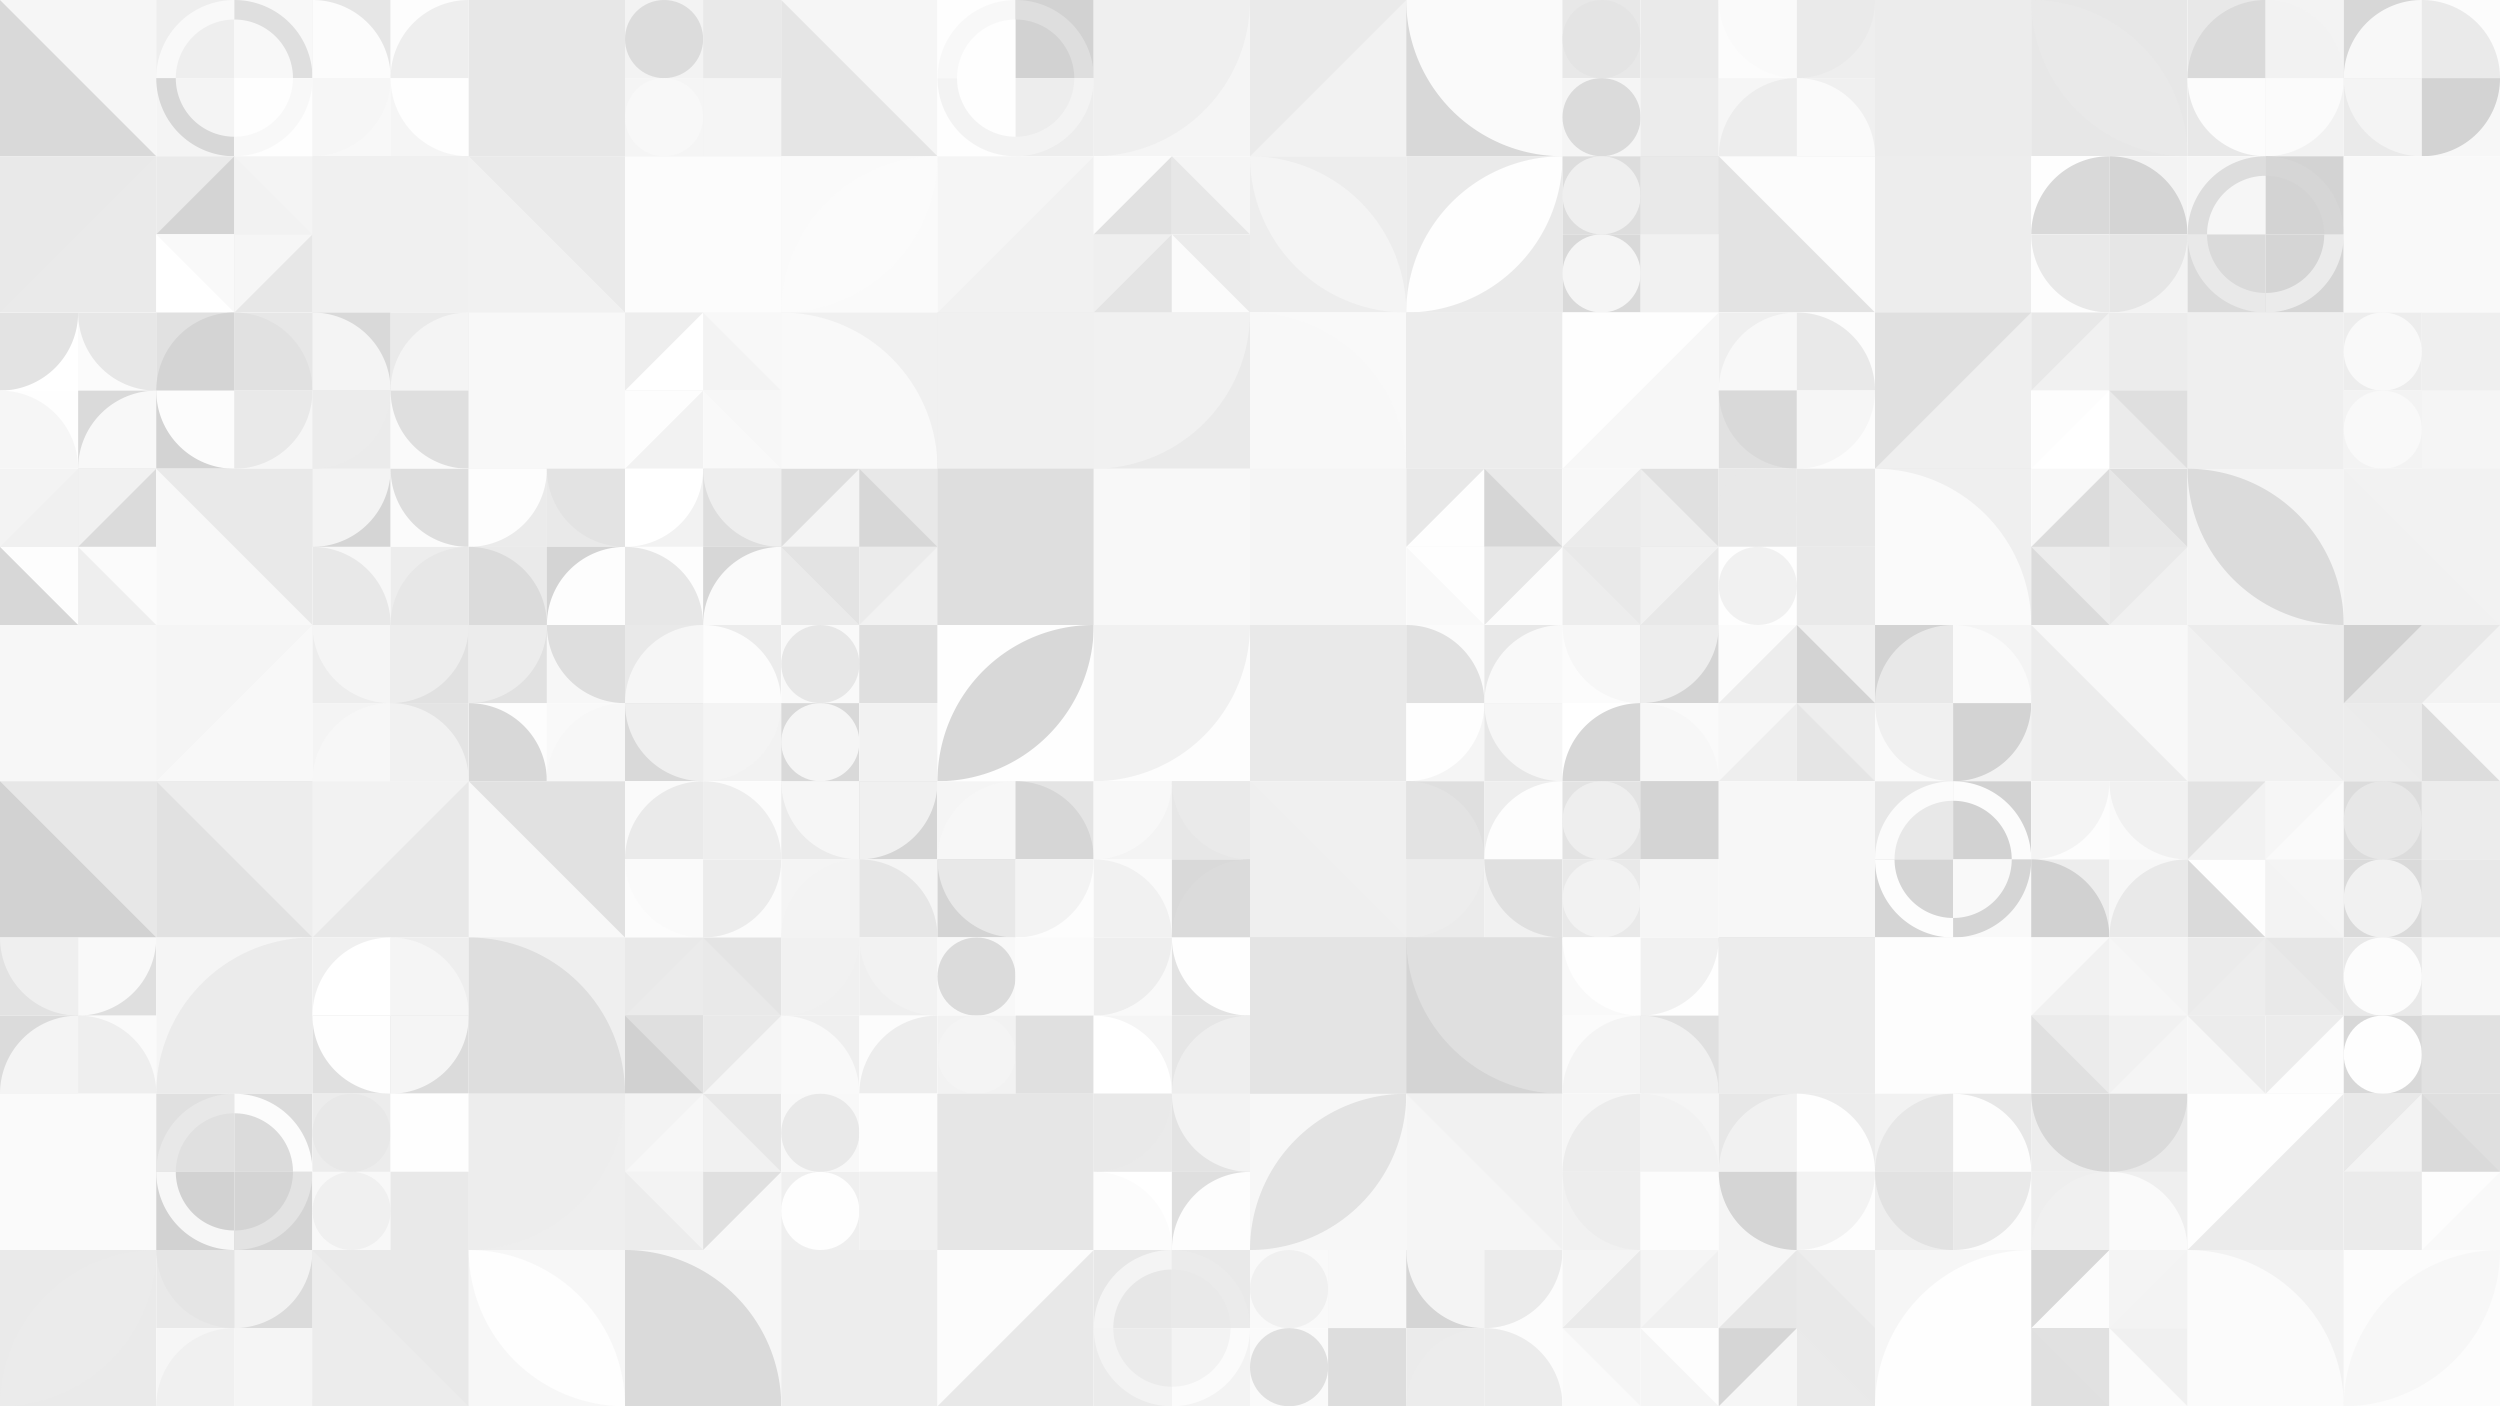 <?xml version="1.0" standalone="no"?><svg xmlns:xlink="http://www.w3.org/1999/xlink" xmlns="http://www.w3.org/2000/svg" viewBox="0 0 720 405.002" preserveAspectRatio="xMaxYMax slice"><rect x="0" y="0" width="720" height="405.002" fill="#333333" stroke="none"/><g transform="scale(0.481)"><rect x="0" y="0" width="1496.889" height="842" fill="#ffffff"/><rect x="0" y="0" width="93.56" height="93.56" fill="#f6f6f6"/><polygon points="0,0 93.56,93.56 0,93.56" fill="#d9d9d9"/><rect x="93.556" y="0" width="93.556" height="93.556" fill="#ffffff"/><rect x="93.56" y="0" width="46.78" height="46.78" fill="#eeeeee"/><path d="M 93.56 46.78 A 46.78 46.78 0 0 1 140.34 0 L 140.34 11.695 A 35.085 35.085 0 0 0 105.255 46.78" fill="#f9f9f9"/><rect x="140.33" y="0" width="46.78" height="46.78" fill="#f8f8f8"/><path d="M 140.33 0 A 46.78 46.78 0 0 1 187.11 46.78 L 175.415 46.78 A 35.085 35.085 0 0 0 140.33 11.695" fill="#dfdfdf"/><rect x="93.56" y="46.78" width="46.78" height="46.78" fill="#f4f4f4"/><path d="M 93.56 46.78 A 46.78 46.78 0 0 0 140.34 93.56 L 140.34 81.865 A 35.085 35.085 0 0 1 105.255 46.78" fill="#d7d7d7"/><rect x="140.33" y="46.78" width="46.78" height="46.78" fill="#fefefe"/><path d="M 140.33 93.56 A 46.78 46.78 0 0 0 187.11 46.78 L 175.415 46.78 A 35.085 35.085 0 0 1 140.33 81.865" fill="#f8f8f8"/><rect x="187.111" y="0" width="93.556" height="93.556" fill="#ffffff"/><rect x="187.11" y="0" width="46.78" height="46.78" fill="#e6e6e6"/><path d="M 187.11 0 A 46.78 46.78 0 0 1 233.89 46.78 L 187.11 46.78" fill="#fcfcfc"/><rect x="233.89" y="0" width="46.78" height="46.78" fill="#fdfdfd"/><path d="M 233.89 46.78 A 46.78 46.78 0 0 1  280.67 0 L 280.67 46.78" fill="#eeeeee"/><rect x="187.11" y="46.78" width="46.78" height="46.78" fill="#f8f8f8"/><path d="M 187.11 93.56 A 46.78 46.78 0 0 0 233.89 46.78 L 187.11 46.78" fill="#f6f6f6"/><rect x="233.89" y="46.78" width="46.78" height="46.78" fill="#f5f5f5"/><path d="M 233.89 46.78 A 46.78 46.78 0 0 0 280.67 93.56 L 280.67 46.78" fill="#fefefe"/><rect x="280.67" y="0" width="93.56" height="93.56" fill="#f9f9f9"/><rect x="280.67" y="0" width="93.56" height="93.56" fill="#e7e7e7"/><rect x="374.222" y="0" width="93.556" height="93.556" fill="#ffffff"/><rect x="374.22" y="0" width="46.78" height="46.78" fill="#f3f3f3"/><circle cx="397.61" cy="23.39" r="23.39" fill="#dcdcdc"/><rect x="421" y="0" width="46.78" height="46.78" fill="#f6f6f6"/><rect x="421" y="0" width="46.78" height="46.78" fill="#e9e9e9"/><rect x="374.22" y="46.78" width="46.78" height="46.78" fill="#f5f5f5"/><circle cx="397.61" cy="70.17" r="23.39" fill="#f8f8f8"/><rect x="421" y="46.78" width="46.78" height="46.78" fill="#eeeeee"/><rect x="421" y="46.78" width="46.78" height="46.78" fill="#f5f5f5"/><rect x="467.78" y="0" width="93.56" height="93.56" fill="#f6f6f6"/><polygon points="467.78,0 561.34,93.56 467.78,93.56" fill="#e5e5e5"/><rect x="561.333" y="0" width="93.556" height="93.556" fill="#ffffff"/><rect x="561.33" y="0" width="46.78" height="46.78" fill="#fefefe"/><path d="M 561.33 46.78 A 46.78 46.78 0 0 1 608.11 0 L 608.11 11.695 A 35.085 35.085 0 0 0 573.025 46.78" fill="#f8f8f8"/><rect x="608.11" y="0" width="46.78" height="46.78" fill="#d2d2d2"/><path d="M 608.11 0 A 46.78 46.78 0 0 1 654.89 46.78 L 643.195 46.78 A 35.085 35.085 0 0 0 608.11 11.695" fill="#dedede"/><rect x="561.33" y="46.78" width="46.78" height="46.78" fill="#fefefe"/><path d="M 561.33 46.78 A 46.78 46.78 0 0 0 608.11 93.56 L 608.11 81.865 A 35.085 35.085 0 0 1 573.025 46.78" fill="#f3f3f3"/><rect x="608.11" y="46.78" width="46.78" height="46.78" fill="#ededed"/><path d="M 608.11 93.56 A 46.78 46.78 0 0 0 654.89 46.78 L 643.195 46.78 A 35.085 35.085 0 0 1 608.11 81.865" fill="#f3f3f3"/><rect x="654.89" y="0" width="93.56" height="93.56" fill="#f5f5f5"/><path d="M 654.89 93.56 A 93.56 93.56 0 0 0 748.45 0 L 654.89 0" fill="#efefef"/><rect x="748.44" y="0" width="93.56" height="93.56" fill="#f2f2f2"/><polygon points="748.44,0 842,0 748.44,93.56" fill="#eaeaea"/><rect x="842" y="0" width="93.56" height="93.56" fill="#d8d8d8"/><path d="M 842 0 A 93.56 93.56 0 0 0 935.56 93.56 L 935.56 0" fill="#fafafa"/><rect x="935.556" y="0" width="93.556" height="93.556" fill="#ffffff"/><rect x="935.56" y="0" width="46.78" height="46.78" fill="#e8e8e8"/><circle cx="958.95" cy="23.39" r="23.39" fill="#e4e4e4"/><rect x="982.33" y="0" width="46.78" height="46.78" fill="#fefefe"/><rect x="982.33" y="0" width="46.78" height="46.78" fill="#eaeaea"/><rect x="935.56" y="46.78" width="46.78" height="46.78" fill="#f5f5f5"/><circle cx="958.95" cy="70.17" r="23.39" fill="#dbdbdb"/><rect x="982.33" y="46.78" width="46.78" height="46.78" fill="#efefef"/><rect x="982.33" y="46.78" width="46.78" height="46.78" fill="#ececec"/><rect x="1029.111" y="0" width="93.556" height="93.556" fill="#ffffff"/><rect x="1029.11" y="0" width="46.78" height="46.78" fill="#fcfcfc"/><path d="M 1029.11 0 A 46.78 46.78 0 0 0 1075.89 46.78 L 1075.89 0" fill="#fafafa"/><rect x="1075.89" y="0" width="46.78" height="46.78" fill="#eeeeee"/><path d="M 1075.89 46.78 A 46.78 46.78 0 0 0 1122.67 0 L 1075.89 0" fill="#eaeaea"/><rect x="1029.11" y="46.78" width="46.78" height="46.78" fill="#f6f6f6"/><path d="M 1029.11 93.56 A 46.78 46.78 0 0 1  1075.89 46.78 L 1075.89 93.56" fill="#ededed"/><rect x="1075.89" y="46.78" width="46.78" height="46.78" fill="#f0f0f0"/><path d="M 1075.89 46.78 A 46.78 46.78 0 0 1 1122.67 93.56 L 1075.89 93.56" fill="#fafafa"/><rect x="1122.67" y="0" width="93.56" height="93.56" fill="#f9f9f9"/><rect x="1122.67" y="0" width="93.56" height="93.56" fill="#ececec"/><rect x="1216.22" y="0" width="93.56" height="93.56" fill="#e7e7e7"/><path d="M 1216.22 0 A 93.56 93.56 0 0 1  1309.78 93.56 L 1216.22 0 A 93.56 93.56 0 0 0 1309.78 93.56" fill="#e9e9e9"/><rect x="1309.778" y="0" width="93.556" height="93.556" fill="#ffffff"/><rect x="1309.78" y="0" width="46.78" height="46.78" fill="#e8e8e8"/><path d="M 1309.78 46.78 A 46.78 46.78 0 0 1  1356.56 0 L 1356.56 46.78" fill="#dadada"/><rect x="1356.56" y="0" width="46.78" height="46.78" fill="#f3f3f3"/><path d="M 1356.56 0 A 46.78 46.78 0 0 1 1403.34 46.78 L 1356.56 46.78" fill="#f2f2f2"/><rect x="1309.78" y="46.78" width="46.78" height="46.78" fill="#e8e8e8"/><path d="M 1309.78 46.78 A 46.78 46.78 0 0 0 1356.56 93.56 L 1356.56 46.78" fill="#fcfcfc"/><rect x="1356.56" y="46.78" width="46.78" height="46.78" fill="#f2f2f2"/><path d="M 1356.56 93.56 A 46.78 46.78 0 0 0 1403.34 46.78 L 1356.56 46.78" fill="#fbfbfb"/><rect x="1403.333" y="0" width="93.556" height="93.556" fill="#ffffff"/><rect x="1403.33" y="0" width="46.78" height="46.78" fill="#d7d7d7"/><path d="M 1403.33 46.78 A 46.78 46.78 0 0 1  1450.11 0 L 1450.11 46.78" fill="#f8f8f8"/><rect x="1450.11" y="0" width="46.78" height="46.78" fill="#fcfcfc"/><path d="M 1450.11 0 A 46.78 46.78 0 0 1 1496.89 46.78 L 1450.11 46.78" fill="#eaeaea"/><rect x="1403.33" y="46.78" width="46.78" height="46.78" fill="#eaeaea"/><path d="M 1403.33 46.78 A 46.78 46.78 0 0 0 1450.11 93.56 L 1450.11 46.78" fill="#f4f4f4"/><rect x="1450.11" y="46.78" width="46.78" height="46.78" fill="#f7f7f7"/><path d="M 1450.11 93.56 A 46.78 46.78 0 0 0 1496.89 46.78 L 1450.11 46.78" fill="#d3d3d3"/><rect x="0" y="93.56" width="93.56" height="93.56" fill="#e9e9e9"/><polygon points="93.56,93.56 93.56,187.12 0,187.12" fill="#eaeaea"/><rect x="93.556" y="93.556" width="93.556" height="93.556" fill="#ffffff"/><rect x="93.56" y="93.56" width="46.78" height="46.78" fill="#eaeaea"/><polygon points="140.34,93.56 140.34,140.34 93.56,140.34" fill="#d4d4d4"/><rect x="140.33" y="93.56" width="46.78" height="46.78" fill="#f4f4f4"/><polygon points="140.33,93.56 187.11,140.34 140.33,140.34" fill="#f2f2f2"/><rect x="93.56" y="140.33" width="46.78" height="46.78" fill="#ffffff"/><polygon points="93.56,140.33 140.34,140.33 140.34,187.11" fill="#f9f9f9"/><rect x="140.33" y="140.33" width="46.78" height="46.78" fill="#e7e7e7"/><polygon points="140.33,140.33 187.11,140.33 140.33,187.11" fill="#f6f6f6"/><rect x="187.11" y="93.56" width="93.56" height="93.56" fill="#ebebeb"/><rect x="187.11" y="93.56" width="93.56" height="93.56" fill="#f0f0f0"/><rect x="280.67" y="93.56" width="93.56" height="93.56" fill="#f1f1f1"/><polygon points="280.67,93.56 374.23,93.56 374.23,187.12" fill="#eaeaea"/><rect x="374.22" y="93.56" width="93.56" height="93.56" fill="#e5e5e5"/><rect x="374.22" y="93.56" width="93.56" height="93.56" fill="#fcfcfc"/><rect x="467.78" y="93.56" width="93.56" height="93.56" fill="#fafafa"/><path d="M 467.78 187.12 A 93.56 93.56 0 0 1  561.34 93.56 L 467.78 187.12 A 93.56 93.56 0 0 0 561.34 93.56" fill="#fbfbfb"/><rect x="561.33" y="93.56" width="93.56" height="93.56" fill="#f5f5f5"/><polygon points="654.89,93.56 654.89,187.12 561.33,187.12" fill="#f1f1f1"/><rect x="654.889" y="93.556" width="93.556" height="93.556" fill="#ffffff"/><rect x="654.89" y="93.56" width="46.78" height="46.78" fill="#fbfbfb"/><polygon points="701.67,93.56 701.67,140.34 654.89,140.34" fill="#e1e1e1"/><rect x="701.67" y="93.56" width="46.78" height="46.78" fill="#f5f5f5"/><polygon points="701.67,93.56 748.45,140.34 701.67,140.34" fill="#e7e7e7"/><rect x="654.89" y="140.33" width="46.78" height="46.78" fill="#e4e4e4"/><polygon points="654.89,140.33 701.67,140.33 654.89,187.11" fill="#efefef"/><rect x="701.67" y="140.33" width="46.78" height="46.78" fill="#fbfbfb"/><polygon points="701.67,140.33 748.45,140.33 748.45,187.11" fill="#ebebeb"/><rect x="748.44" y="93.56" width="93.56" height="93.56" fill="#ededed"/><path d="M 748.44 93.56 A 93.56 93.56 0 0 1  842 187.12 L 748.44 93.56 A 93.56 93.56 0 0 0 842 187.12" fill="#f4f4f4"/><rect x="842" y="93.56" width="93.56" height="93.56" fill="#eaeaea"/><path d="M 842 187.12 A 93.56 93.56 0 0 1  935.56 93.56 L 842 187.12 A 93.56 93.56 0 0 0 935.56 93.56" fill="#fefefe"/><rect x="935.556" y="93.556" width="93.556" height="93.556" fill="#ffffff"/><rect x="935.56" y="93.56" width="46.78" height="46.78" fill="#dddddd"/><circle cx="958.95" cy="116.95" r="23.39" fill="#efefef"/><rect x="982.33" y="93.56" width="46.78" height="46.78" fill="#d6d6d6"/><rect x="982.33" y="93.56" width="46.78" height="46.78" fill="#e9e9e9"/><rect x="935.56" y="140.33" width="46.78" height="46.78" fill="#d9d9d9"/><circle cx="958.95" cy="163.72" r="23.39" fill="#f5f5f5"/><rect x="982.33" y="140.33" width="46.78" height="46.78" fill="#eaeaea"/><rect x="982.33" y="140.33" width="46.78" height="46.78" fill="#f1f1f1"/><rect x="1029.11" y="93.56" width="93.56" height="93.56" fill="#e3e3e3"/><polygon points="1029.11,93.56 1122.67,93.56 1122.67,187.12" fill="#fcfcfc"/><rect x="1122.67" y="93.56" width="93.56" height="93.56" fill="#e9e9e9"/><rect x="1122.67" y="93.56" width="93.56" height="93.56" fill="#ededed"/><rect x="1216.222" y="93.556" width="93.556" height="93.556" fill="#ffffff"/><rect x="1216.22" y="93.56" width="46.78" height="46.78" fill="#fefefe"/><path d="M 1216.22 140.34 A 46.78 46.78 0 0 1  1263 93.56 L 1263 140.34" fill="#d9d9d9"/><rect x="1263" y="93.56" width="46.78" height="46.78" fill="#f3f3f3"/><path d="M 1263 93.56 A 46.78 46.78 0 0 1 1309.78 140.34 L 1263 140.34" fill="#d4d4d4"/><rect x="1216.22" y="140.33" width="46.78" height="46.78" fill="#fdfdfd"/><path d="M 1216.22 140.33 A 46.78 46.78 0 0 0 1263 187.11 L 1263 140.33" fill="#e9e9e9"/><rect x="1263" y="140.33" width="46.78" height="46.78" fill="#f3f3f3"/><path d="M 1263 187.11 A 46.78 46.78 0 0 0 1309.78 140.33 L 1263 140.33" fill="#e6e6e6"/><rect x="1309.778" y="93.556" width="93.556" height="93.556" fill="#ffffff"/><rect x="1309.78" y="93.56" width="46.78" height="46.78" fill="#f6f6f6"/><path d="M 1309.78 140.34 A 46.78 46.78 0 0 1 1356.56 93.56 L 1356.56 105.255 A 35.085 35.085 0 0 0 1321.475 140.34" fill="#dddddd"/><rect x="1356.56" y="93.56" width="46.78" height="46.78" fill="#d3d3d3"/><path d="M 1356.56 93.56 A 46.78 46.78 0 0 1 1403.34 140.34 L 1391.645 140.34 A 35.085 35.085 0 0 0 1356.56 105.255" fill="#d6d6d6"/><rect x="1309.78" y="140.33" width="46.78" height="46.78" fill="#dadada"/><path d="M 1309.78 140.33 A 46.78 46.78 0 0 0 1356.56 187.11 L 1356.56 175.415 A 35.085 35.085 0 0 1 1321.475 140.33" fill="#e9e9e9"/><rect x="1356.56" y="140.33" width="46.78" height="46.78" fill="#d5d5d5"/><path d="M 1356.56 187.11 A 46.78 46.78 0 0 0 1403.34 140.33 L 1391.645 140.33 A 35.085 35.085 0 0 1 1356.56 175.415" fill="#ebebeb"/><rect x="1403.33" y="93.56" width="93.56" height="93.56" fill="#fbfbfb"/><rect x="1403.33" y="93.56" width="93.56" height="93.56" fill="#f9f9f9"/><rect x="0" y="187.111" width="93.556" height="93.556" fill="#ffffff"/><rect x="0" y="187.11" width="46.78" height="46.78" fill="#ffffff"/><path d="M 0 233.89 A 46.78 46.78 0 0 0 46.78 187.11 L 0 187.11" fill="#e3e3e3"/><rect x="46.78" y="187.11" width="46.78" height="46.78" fill="#fbfbfb"/><path d="M 46.78 187.11 A 46.78 46.78 0 0 0 93.56 233.89 L 93.56 187.11" fill="#e7e7e7"/><rect x="0" y="233.89" width="46.78" height="46.78" fill="#fefefe"/><path d="M 0 233.89 A 46.78 46.78 0 0 1 46.78 280.67 L 0 280.67" fill="#f6f6f6"/><rect x="46.78" y="233.89" width="46.78" height="46.78" fill="#dadada"/><path d="M 46.78 280.67 A 46.78 46.78 0 0 1  93.56 233.89 L 93.56 280.67" fill="#f8f8f8"/><rect x="93.556" y="187.111" width="93.556" height="93.556" fill="#ffffff"/><rect x="93.56" y="187.11" width="46.78" height="46.78" fill="#e1e1e1"/><path d="M 93.56 233.89 A 46.78 46.78 0 0 1  140.34 187.11 L 140.34 233.89" fill="#d4d4d4"/><rect x="140.33" y="187.11" width="46.78" height="46.78" fill="#e7e7e7"/><path d="M 140.33 187.11 A 46.78 46.78 0 0 1 187.11 233.89 L 140.33 233.89" fill="#e1e1e1"/><rect x="93.56" y="233.89" width="46.78" height="46.78" fill="#d3d3d3"/><path d="M 93.56 233.89 A 46.78 46.78 0 0 0 140.34 280.67 L 140.34 233.89" fill="#fcfcfc"/><rect x="140.33" y="233.89" width="46.78" height="46.78" fill="#f6f6f6"/><path d="M 140.33 280.67 A 46.78 46.78 0 0 0 187.11 233.89 L 140.33 233.89" fill="#e9e9e9"/><rect x="187.111" y="187.111" width="93.556" height="93.556" fill="#ffffff"/><rect x="187.11" y="187.11" width="46.78" height="46.78" fill="#d9d9d9"/><path d="M 187.11 187.11 A 46.78 46.78 0 0 1 233.89 233.89 L 187.11 233.89" fill="#f4f4f4"/><rect x="233.89" y="187.11" width="46.78" height="46.78" fill="#eaeaea"/><path d="M 233.89 233.89 A 46.78 46.78 0 0 1  280.67 187.11 L 280.67 233.89" fill="#f4f4f4"/><rect x="187.11" y="233.89" width="46.78" height="46.78" fill="#ebebeb"/><path d="M 187.11 280.67 A 46.78 46.78 0 0 0 233.89 233.89 L 187.11 233.89" fill="#ececec"/><rect x="233.89" y="233.89" width="46.78" height="46.78" fill="#fafafa"/><path d="M 233.89 233.89 A 46.78 46.78 0 0 0 280.67 280.67 L 280.67 233.89" fill="#dfdfdf"/><rect x="280.67" y="187.11" width="93.56" height="93.56" fill="#eaeaea"/><rect x="280.67" y="187.11" width="93.56" height="93.56" fill="#f8f8f8"/><rect x="374.222" y="187.111" width="93.556" height="93.556" fill="#ffffff"/><rect x="374.22" y="187.11" width="46.78" height="46.78" fill="#eeeeee"/><polygon points="421,187.11 421,233.89 374.22,233.89" fill="#ffffff"/><rect x="421" y="187.11" width="46.78" height="46.78" fill="#f8f8f8"/><polygon points="421,187.11 467.78,233.89 421,233.89" fill="#f3f3f3"/><rect x="374.22" y="233.89" width="46.78" height="46.78" fill="#f2f2f2"/><polygon points="374.22,233.89 421,233.89 374.22,280.67" fill="#fdfdfd"/><rect x="421" y="233.89" width="46.78" height="46.78" fill="#f9f9f9"/><polygon points="421,233.89 467.78,233.89 467.78,280.67" fill="#f7f7f7"/><rect x="467.78" y="187.11" width="93.56" height="93.56" fill="#f0f0f0"/><path d="M 467.78 187.11 A 93.56 93.56 0 0 1 561.34 280.67 L 467.78 280.67" fill="#f9f9f9"/><rect x="561.33" y="187.11" width="93.56" height="93.56" fill="#e8e8e8"/><rect x="561.33" y="187.11" width="93.56" height="93.56" fill="#f0f0f0"/><rect x="654.89" y="187.11" width="93.56" height="93.56" fill="#eaeaea"/><path d="M 654.89 280.67 A 93.56 93.56 0 0 0 748.45 187.11 L 654.89 187.11" fill="#f1f1f1"/><rect x="748.44" y="187.11" width="93.56" height="93.56" fill="#f9f9f9"/><path d="M 748.44 187.11 A 93.56 93.56 0 0 1 842 280.67 L 748.44 280.67" fill="#f8f8f8"/><rect x="842" y="187.11" width="93.56" height="93.56" fill="#e7e7e7"/><rect x="842" y="187.11" width="93.56" height="93.56" fill="#ececec"/><rect x="935.56" y="187.11" width="93.56" height="93.56" fill="#f7f7f7"/><polygon points="935.56,187.11 1029.12,187.11 935.56,280.67" fill="#fefefe"/><rect x="1029.111" y="187.111" width="93.556" height="93.556" fill="#ffffff"/><rect x="1029.11" y="187.11" width="46.78" height="46.78" fill="#efefef"/><path d="M 1029.11 233.89 A 46.78 46.78 0 0 1  1075.89 187.11 L 1075.89 233.89" fill="#f8f8f8"/><rect x="1075.89" y="187.11" width="46.78" height="46.78" fill="#fcfcfc"/><path d="M 1075.89 187.11 A 46.78 46.78 0 0 1 1122.67 233.89 L 1075.89 233.89" fill="#e9e9e9"/><rect x="1029.11" y="233.89" width="46.78" height="46.78" fill="#e1e1e1"/><path d="M 1029.11 233.89 A 46.78 46.78 0 0 0 1075.89 280.67 L 1075.89 233.89" fill="#d9d9d9"/><rect x="1075.89" y="233.89" width="46.78" height="46.78" fill="#fcfcfc"/><path d="M 1075.89 280.67 A 46.78 46.78 0 0 0 1122.67 233.89 L 1075.89 233.89" fill="#f6f6f6"/><rect x="1122.67" y="187.11" width="93.56" height="93.56" fill="#e0e0e0"/><polygon points="1216.23,187.11 1216.23,280.67 1122.67,280.67" fill="#efefef"/><rect x="1216.222" y="187.111" width="93.556" height="93.556" fill="#ffffff"/><rect x="1216.22" y="187.11" width="46.78" height="46.78" fill="#e8e8e8"/><polygon points="1263,187.11 1263,233.89 1216.22,233.89" fill="#f1f1f1"/><rect x="1263" y="187.11" width="46.78" height="46.78" fill="#ececec"/><polygon points="1263,187.11 1309.78,233.89 1263,233.89" fill="#ececec"/><rect x="1216.22" y="233.89" width="46.78" height="46.78" fill="#ffffff"/><polygon points="1216.22,233.89 1263,233.89 1216.22,280.67" fill="#fdfdfd"/><rect x="1263" y="233.89" width="46.78" height="46.78" fill="#ebebeb"/><polygon points="1263,233.89 1309.78,233.89 1309.78,280.67" fill="#dfdfdf"/><rect x="1309.78" y="187.11" width="93.56" height="93.56" fill="#e6e6e6"/><rect x="1309.78" y="187.11" width="93.56" height="93.56" fill="#efefef"/><rect x="1403.333" y="187.111" width="93.556" height="93.556" fill="#ffffff"/><rect x="1403.33" y="187.11" width="46.78" height="46.78" fill="#ededed"/><circle cx="1426.72" cy="210.5" r="23.39" fill="#f9f9f9"/><rect x="1450.11" y="187.11" width="46.78" height="46.78" fill="#fdfdfd"/><rect x="1450.11" y="187.11" width="46.78" height="46.78" fill="#efefef"/><rect x="1403.33" y="233.89" width="46.78" height="46.78" fill="#f3f3f3"/><circle cx="1426.72" cy="257.28" r="23.39" fill="#f9f9f9"/><rect x="1450.11" y="233.89" width="46.78" height="46.78" fill="#ededed"/><rect x="1450.11" y="233.89" width="46.78" height="46.78" fill="#f5f5f5"/><rect x="0" y="280.667" width="93.556" height="93.556" fill="#ffffff"/><rect x="0" y="280.67" width="46.78" height="46.78" fill="#f3f3f3"/><polygon points="46.78,280.67 46.78,327.45 0,327.45" fill="#f0f0f0"/><rect x="46.78" y="280.67" width="46.78" height="46.78" fill="#dbdbdb"/><polygon points="46.78,280.67 93.56,280.67 46.78,327.45" fill="#f1f1f1"/><rect x="0" y="327.44" width="46.78" height="46.78" fill="#d7d7d7"/><polygon points="0,327.44 46.78,327.44 46.78,374.22" fill="#fdfdfd"/><rect x="46.78" y="327.44" width="46.78" height="46.78" fill="#fbfbfb"/><polygon points="46.78,327.44 93.56,374.22 46.78,374.22" fill="#eeeeee"/><rect x="93.56" y="280.67" width="93.56" height="93.56" fill="#f8f8f8"/><polygon points="93.56,280.67 187.12,280.67 187.12,374.23" fill="#e9e9e9"/><rect x="187.111" y="280.667" width="93.556" height="93.556" fill="#ffffff"/><rect x="187.11" y="280.67" width="46.78" height="46.78" fill="#d5d5d5"/><path d="M 187.11 327.45 A 46.78 46.78 0 0 0 233.89 280.67 L 187.11 280.67" fill="#f3f3f3"/><rect x="233.89" y="280.67" width="46.78" height="46.78" fill="#fbfbfb"/><path d="M 233.89 280.67 A 46.78 46.78 0 0 0 280.67 327.45 L 280.67 280.67" fill="#dedede"/><rect x="187.11" y="327.44" width="46.78" height="46.78" fill="#f7f7f7"/><path d="M 187.11 327.44 A 46.78 46.78 0 0 1 233.89 374.22 L 187.11 374.22" fill="#e8e8e8"/><rect x="233.89" y="327.44" width="46.78" height="46.78" fill="#ededed"/><path d="M 233.89 374.22 A 46.78 46.78 0 0 1  280.67 327.44 L 280.67 374.22" fill="#e7e7e7"/><rect x="280.667" y="280.667" width="93.556" height="93.556" fill="#ffffff"/><rect x="280.67" y="280.67" width="46.78" height="46.78" fill="#ebebeb"/><path d="M 280.67 327.45 A 46.78 46.78 0 0 0 327.45 280.67 L 280.67 280.67" fill="#fdfdfd"/><rect x="327.44" y="280.67" width="46.78" height="46.78" fill="#e9e9e9"/><path d="M 327.44 280.67 A 46.78 46.78 0 0 0 374.22 327.45 L 374.22 280.67" fill="#e3e3e3"/><rect x="280.67" y="327.44" width="46.78" height="46.78" fill="#eaeaea"/><path d="M 280.67 327.44 A 46.78 46.78 0 0 1 327.45 374.22 L 280.67 374.22" fill="#dbdbdb"/><rect x="327.44" y="327.44" width="46.78" height="46.78" fill="#d4d4d4"/><path d="M 327.44 374.22 A 46.78 46.78 0 0 1  374.22 327.44 L 374.22 374.22" fill="#fdfdfd"/><rect x="374.222" y="280.667" width="93.556" height="93.556" fill="#ffffff"/><rect x="374.22" y="280.67" width="46.78" height="46.78" fill="#f2f2f2"/><path d="M 374.22 327.45 A 46.78 46.78 0 0 0 421 280.67 L 374.22 280.67" fill="#ffffff"/><rect x="421" y="280.67" width="46.78" height="46.78" fill="#dedede"/><path d="M 421 280.67 A 46.78 46.78 0 0 0 467.78 327.45 L 467.78 280.67" fill="#eeeeee"/><rect x="374.22" y="327.44" width="46.78" height="46.78" fill="#fdfdfd"/><path d="M 374.22 327.44 A 46.78 46.78 0 0 1 421 374.22 L 374.22 374.22" fill="#e7e7e7"/><rect x="421" y="327.44" width="46.78" height="46.78" fill="#d7d7d7"/><path d="M 421 374.22 A 46.78 46.78 0 0 1  467.78 327.44 L 467.78 374.22" fill="#fafafa"/><rect x="467.778" y="280.667" width="93.556" height="93.556" fill="#ffffff"/><rect x="467.78" y="280.67" width="46.78" height="46.78" fill="#dedede"/><polygon points="514.56,280.67 514.56,327.45 467.78,327.45" fill="#f4f4f4"/><rect x="514.56" y="280.67" width="46.78" height="46.78" fill="#e8e8e8"/><polygon points="514.56,280.67 561.34,327.45 514.56,327.45" fill="#d7d7d7"/><rect x="467.78" y="327.44" width="46.78" height="46.78" fill="#eaeaea"/><polygon points="467.78,327.44 514.56,327.44 514.56,374.22" fill="#e3e3e3"/><rect x="514.56" y="327.44" width="46.78" height="46.78" fill="#f2f2f2"/><polygon points="514.56,327.44 561.34,327.44 514.56,374.22" fill="#ebebeb"/><rect x="561.33" y="280.67" width="93.56" height="93.56" fill="#e7e7e7"/><rect x="561.33" y="280.67" width="93.56" height="93.56" fill="#dedede"/><rect x="654.89" y="280.67" width="93.56" height="93.56" fill="#efefef"/><rect x="654.89" y="280.67" width="93.56" height="93.56" fill="#f8f8f8"/><rect x="748.44" y="280.67" width="93.56" height="93.56" fill="#f2f2f2"/><rect x="748.44" y="280.67" width="93.56" height="93.56" fill="#f5f5f5"/><rect x="842" y="280.667" width="93.556" height="93.556" fill="#ffffff"/><rect x="842" y="280.67" width="46.78" height="46.78" fill="#e8e8e8"/><polygon points="888.78,280.67 888.78,327.45 842,327.45" fill="#fefefe"/><rect x="888.78" y="280.67" width="46.78" height="46.78" fill="#e9e9e9"/><polygon points="888.78,280.67 935.56,327.45 888.78,327.45" fill="#d6d6d6"/><rect x="842" y="327.44" width="46.78" height="46.78" fill="#f9f9f9"/><polygon points="842,327.44 888.78,327.44 888.78,374.22" fill="#fefefe"/><rect x="888.78" y="327.44" width="46.78" height="46.78" fill="#fcfcfc"/><polygon points="888.78,327.44 935.56,327.44 888.78,374.22" fill="#e7e7e7"/><rect x="935.556" y="280.667" width="93.556" height="93.556" fill="#ffffff"/><rect x="935.56" y="280.67" width="46.78" height="46.78" fill="#f8f8f8"/><polygon points="982.34,280.67 982.34,327.45 935.56,327.45" fill="#ebebeb"/><rect x="982.33" y="280.67" width="46.78" height="46.78" fill="#e0e0e0"/><polygon points="982.33,280.67 1029.11,327.45 982.33,327.45" fill="#eeeeee"/><rect x="935.56" y="327.44" width="46.78" height="46.78" fill="#ededed"/><polygon points="935.56,327.44 982.34,327.44 982.34,374.22" fill="#e9e9e9"/><rect x="982.33" y="327.44" width="46.78" height="46.78" fill="#e8e8e8"/><polygon points="982.33,327.44 1029.11,327.44 982.33,374.22" fill="#f1f1f1"/><rect x="1029.111" y="280.667" width="93.556" height="93.556" fill="#ffffff"/><rect x="1029.11" y="280.67" width="46.78" height="46.78" fill="#e8e8e8"/><circle cx="1052.5" cy="304.06" r="23.39" fill="#e8e8e8"/><rect x="1075.89" y="280.67" width="46.78" height="46.78" fill="#f6f6f6"/><rect x="1075.89" y="280.67" width="46.78" height="46.78" fill="#e8e8e8"/><rect x="1029.11" y="327.44" width="46.78" height="46.78" fill="#fefefe"/><circle cx="1052.5" cy="350.83" r="23.39" fill="#f1f1f1"/><rect x="1075.89" y="327.44" width="46.78" height="46.78" fill="#f3f3f3"/><rect x="1075.89" y="327.44" width="46.78" height="46.78" fill="#e9e9e9"/><rect x="1122.67" y="280.67" width="93.56" height="93.56" fill="#efefef"/><path d="M 1122.67 280.67 A 93.56 93.56 0 0 1 1216.23 374.23 L 1122.67 374.23" fill="#fafafa"/><rect x="1216.222" y="280.667" width="93.556" height="93.556" fill="#ffffff"/><rect x="1216.22" y="280.67" width="46.78" height="46.78" fill="#f8f8f8"/><polygon points="1263,280.67 1263,327.45 1216.22,327.45" fill="#dcdcdc"/><rect x="1263" y="280.67" width="46.78" height="46.78" fill="#dddddd"/><polygon points="1263,280.67 1309.78,327.45 1263,327.45" fill="#e7e7e7"/><rect x="1216.22" y="327.44" width="46.78" height="46.78" fill="#dbdbdb"/><polygon points="1216.22,327.44 1263,327.44 1263,374.22" fill="#ececec"/><rect x="1263" y="327.44" width="46.78" height="46.78" fill="#f0f0f0"/><polygon points="1263,327.44 1309.78,327.44 1263,374.22" fill="#e9e9e9"/><rect x="1309.78" y="280.67" width="93.56" height="93.56" fill="#f4f4f4"/><path d="M 1309.78 280.67 A 93.56 93.56 0 0 1  1403.34 374.23 L 1309.78 280.67 A 93.56 93.56 0 0 0 1403.34 374.23" fill="#dbdbdb"/><rect x="1403.33" y="280.67" width="93.56" height="93.56" fill="#f1f1f1"/><polygon points="1403.33,280.67 1496.89,280.67 1496.89,374.23" fill="#f2f2f2"/><rect x="0" y="374.22" width="93.56" height="93.56" fill="#f0f0f0"/><rect x="0" y="374.22" width="93.56" height="93.56" fill="#f7f7f7"/><rect x="93.56" y="374.22" width="93.56" height="93.56" fill="#f8f8f8"/><polygon points="93.56,374.22 187.12,374.22 93.56,467.78" fill="#f5f5f5"/><rect x="187.111" y="374.222" width="93.556" height="93.556" fill="#ffffff"/><rect x="187.11" y="374.22" width="46.78" height="46.78" fill="#ededed"/><path d="M 187.11 374.22 A 46.78 46.78 0 0 0 233.89 421 L 233.89 374.22" fill="#f5f5f5"/><rect x="233.89" y="374.22" width="46.78" height="46.78" fill="#e1e1e1"/><path d="M 233.89 421 A 46.78 46.78 0 0 0 280.67 374.22 L 233.89 374.22" fill="#ededed"/><rect x="187.11" y="421" width="46.78" height="46.78" fill="#f4f4f4"/><path d="M 187.11 467.78 A 46.78 46.78 0 0 1  233.89 421 L 233.89 467.78" fill="#f7f7f7"/><rect x="233.89" y="421" width="46.78" height="46.78" fill="#e4e4e4"/><path d="M 233.89 421 A 46.78 46.78 0 0 1 280.67 467.78 L 233.89 467.78" fill="#f1f1f1"/><rect x="280.667" y="374.222" width="93.556" height="93.556" fill="#ffffff"/><rect x="280.67" y="374.22" width="46.78" height="46.78" fill="#e1e1e1"/><path d="M 280.67 421 A 46.78 46.78 0 0 0 327.45 374.22 L 280.67 374.22" fill="#ececec"/><rect x="327.44" y="374.22" width="46.78" height="46.78" fill="#f7f7f7"/><path d="M 327.44 374.22 A 46.78 46.78 0 0 0 374.22 421 L 374.22 374.22" fill="#dedede"/><rect x="280.67" y="421" width="46.78" height="46.78" fill="#fdfdfd"/><path d="M 280.67 421 A 46.78 46.78 0 0 1 327.45 467.78 L 280.67 467.78" fill="#d8d8d8"/><rect x="327.44" y="421" width="46.78" height="46.78" fill="#f9f9f9"/><path d="M 327.44 467.78 A 46.78 46.78 0 0 1  374.22 421 L 374.22 467.78" fill="#f7f7f7"/><rect x="374.222" y="374.222" width="93.556" height="93.556" fill="#ffffff"/><rect x="374.22" y="374.22" width="46.78" height="46.78" fill="#e9e9e9"/><path d="M 374.22 421 A 46.78 46.78 0 0 1  421 374.22 L 421 421" fill="#f6f6f6"/><rect x="421" y="374.22" width="46.78" height="46.78" fill="#ececec"/><path d="M 421 374.22 A 46.78 46.78 0 0 1 467.78 421 L 421 421" fill="#fcfcfc"/><rect x="374.22" y="421" width="46.78" height="46.78" fill="#d9d9d9"/><path d="M 374.22 421 A 46.78 46.78 0 0 0 421 467.78 L 421 421" fill="#efefef"/><rect x="421" y="421" width="46.78" height="46.78" fill="#f2f2f2"/><path d="M 421 467.78 A 46.78 46.78 0 0 0 467.78 421 L 421 421" fill="#f4f4f4"/><rect x="467.778" y="374.222" width="93.556" height="93.556" fill="#ffffff"/><rect x="467.78" y="374.22" width="46.78" height="46.78" fill="#f9f9f9"/><circle cx="491.17" cy="397.61" r="23.39" fill="#e7e7e7"/><rect x="514.56" y="374.22" width="46.78" height="46.78" fill="#eaeaea"/><rect x="514.56" y="374.22" width="46.78" height="46.78" fill="#dfdfdf"/><rect x="467.78" y="421" width="46.78" height="46.78" fill="#d9d9d9"/><circle cx="491.17" cy="444.39" r="23.39" fill="#f5f5f5"/><rect x="514.56" y="421" width="46.78" height="46.78" fill="#fcfcfc"/><rect x="514.56" y="421" width="46.78" height="46.78" fill="#f2f2f2"/><rect x="561.33" y="374.22" width="93.56" height="93.56" fill="#fefefe"/><path d="M 561.33 467.78 A 93.56 93.56 0 0 1  654.89 374.22 L 561.33 467.78 A 93.56 93.56 0 0 0 654.89 374.22" fill="#d8d8d8"/><rect x="654.89" y="374.22" width="93.56" height="93.56" fill="#fdfdfd"/><path d="M 654.89 467.78 A 93.56 93.56 0 0 0 748.45 374.22 L 654.89 374.22" fill="#f1f1f1"/><rect x="748.44" y="374.22" width="93.56" height="93.56" fill="#f7f7f7"/><rect x="748.44" y="374.22" width="93.56" height="93.56" fill="#e9e9e9"/><rect x="842" y="374.222" width="93.556" height="93.556" fill="#ffffff"/><rect x="842" y="374.22" width="46.78" height="46.78" fill="#fbfbfb"/><path d="M 842 374.22 A 46.78 46.78 0 0 1 888.78 421 L 842 421" fill="#e1e1e1"/><rect x="888.78" y="374.22" width="46.78" height="46.78" fill="#e8e8e8"/><path d="M 888.78 421 A 46.78 46.78 0 0 1  935.56 374.22 L 935.56 421" fill="#f9f9f9"/><rect x="842" y="421" width="46.78" height="46.78" fill="#f5f5f5"/><path d="M 842 467.78 A 46.78 46.78 0 0 0 888.78 421 L 842 421" fill="#fefefe"/><rect x="888.78" y="421" width="46.78" height="46.78" fill="#e7e7e7"/><path d="M 888.78 421 A 46.78 46.78 0 0 0 935.56 467.78 L 935.56 421" fill="#f6f6f6"/><rect x="935.556" y="374.222" width="93.556" height="93.556" fill="#ffffff"/><rect x="935.56" y="374.22" width="46.78" height="46.78" fill="#fcfcfc"/><path d="M 935.56 374.22 A 46.78 46.78 0 0 0 982.34 421 L 982.34 374.22" fill="#f7f7f7"/><rect x="982.33" y="374.22" width="46.78" height="46.78" fill="#d4d4d4"/><path d="M 982.33 421 A 46.78 46.78 0 0 0 1029.11 374.22 L 982.33 374.22" fill="#ededed"/><rect x="935.56" y="421" width="46.78" height="46.78" fill="#ffffff"/><path d="M 935.56 467.78 A 46.78 46.78 0 0 1  982.34 421 L 982.34 467.78" fill="#d7d7d7"/><rect x="982.33" y="421" width="46.78" height="46.78" fill="#fafafa"/><path d="M 982.33 421 A 46.78 46.78 0 0 1 1029.11 467.78 L 982.33 467.78" fill="#f7f7f7"/><rect x="1029.111" y="374.222" width="93.556" height="93.556" fill="#ffffff"/><rect x="1029.11" y="374.22" width="46.78" height="46.78" fill="#fbfbfb"/><polygon points="1075.89,374.22 1075.89,421 1029.11,421" fill="#ededed"/><rect x="1075.89" y="374.22" width="46.78" height="46.78" fill="#f0f0f0"/><polygon points="1075.89,374.22 1122.67,421 1075.89,421" fill="#d3d3d3"/><rect x="1029.11" y="421" width="46.78" height="46.78" fill="#eeeeee"/><polygon points="1029.11,421 1075.89,421 1029.11,467.78" fill="#f7f7f7"/><rect x="1075.89" y="421" width="46.78" height="46.78" fill="#e5e5e5"/><polygon points="1075.89,421 1122.67,421 1122.67,467.78" fill="#eeeeee"/><rect x="1122.667" y="374.222" width="93.556" height="93.556" fill="#ffffff"/><rect x="1122.67" y="374.22" width="46.78" height="46.78" fill="#d3d3d3"/><path d="M 1122.67 421 A 46.78 46.78 0 0 1  1169.45 374.22 L 1169.45 421" fill="#e8e8e8"/><rect x="1169.44" y="374.22" width="46.78" height="46.78" fill="#f4f4f4"/><path d="M 1169.44 374.22 A 46.78 46.78 0 0 1 1216.22 421 L 1169.44 421" fill="#fafafa"/><rect x="1122.67" y="421" width="46.78" height="46.78" fill="#fafafa"/><path d="M 1122.67 421 A 46.78 46.78 0 0 0 1169.45 467.78 L 1169.45 421" fill="#f0f0f0"/><rect x="1169.44" y="421" width="46.78" height="46.78" fill="#f2f2f2"/><path d="M 1169.44 467.78 A 46.78 46.78 0 0 0 1216.22 421 L 1169.44 421" fill="#d3d3d3"/><rect x="1216.22" y="374.22" width="93.56" height="93.56" fill="#f8f8f8"/><polygon points="1216.22,374.22 1309.78,467.78 1216.22,467.78" fill="#ececec"/><rect x="1309.78" y="374.22" width="93.56" height="93.56" fill="#f1f1f1"/><polygon points="1309.78,374.22 1403.34,374.22 1403.34,467.78" fill="#ececec"/><rect x="1403.333" y="374.222" width="93.556" height="93.556" fill="#ffffff"/><rect x="1403.33" y="374.22" width="46.78" height="46.78" fill="#d1d1d1"/><polygon points="1450.11,374.22 1450.11,421 1403.33,421" fill="#e8e8e8"/><rect x="1450.11" y="374.22" width="46.78" height="46.78" fill="#f3f3f3"/><polygon points="1450.11,374.22 1496.89,374.22 1450.11,421" fill="#e8e8e8"/><rect x="1403.33" y="421" width="46.78" height="46.78" fill="#ececec"/><polygon points="1403.33,421 1450.11,421 1450.11,467.78" fill="#ebebeb"/><rect x="1450.11" y="421" width="46.78" height="46.78" fill="#f8f8f8"/><polygon points="1450.11,421 1496.89,467.78 1450.11,467.78" fill="#dddddd"/><rect x="0" y="467.78" width="93.56" height="93.56" fill="#e7e7e7"/><polygon points="0,467.78 93.56,561.34 0,561.34" fill="#d2d2d2"/><rect x="93.56" y="467.78" width="93.56" height="93.56" fill="#e1e1e1"/><polygon points="93.56,467.78 187.12,467.78 187.12,561.34" fill="#ededed"/><rect x="187.11" y="467.78" width="93.56" height="93.56" fill="#f2f2f2"/><polygon points="280.67,467.78 280.67,561.34 187.11,561.34" fill="#e8e8e8"/><rect x="280.67" y="467.78" width="93.56" height="93.56" fill="#e1e1e1"/><polygon points="280.67,467.78 374.23,561.34 280.67,561.34" fill="#f8f8f8"/><rect x="374.222" y="467.778" width="93.556" height="93.556" fill="#ffffff"/><rect x="374.22" y="467.78" width="46.78" height="46.78" fill="#fafafa"/><path d="M 374.22 514.56 A 46.78 46.78 0 0 1  421 467.78 L 421 514.56" fill="#eaeaea"/><rect x="421" y="467.78" width="46.78" height="46.78" fill="#fcfcfc"/><path d="M 421 467.78 A 46.78 46.78 0 0 1 467.78 514.56 L 421 514.56" fill="#eeeeee"/><rect x="374.22" y="514.56" width="46.78" height="46.78" fill="#fcfcfc"/><path d="M 374.22 514.56 A 46.78 46.78 0 0 0 421 561.34 L 421 514.56" fill="#fafafa"/><rect x="421" y="514.56" width="46.78" height="46.78" fill="#fbfbfb"/><path d="M 421 561.34 A 46.78 46.78 0 0 0 467.78 514.56 L 421 514.56" fill="#ececec"/><rect x="467.778" y="467.778" width="93.556" height="93.556" fill="#ffffff"/><rect x="467.78" y="467.78" width="46.78" height="46.78" fill="#ebebeb"/><path d="M 467.78 467.78 A 46.78 46.78 0 0 0 514.56 514.56 L 514.56 467.78" fill="#f6f6f6"/><rect x="514.56" y="467.78" width="46.78" height="46.78" fill="#d5d5d5"/><path d="M 514.56 514.56 A 46.78 46.78 0 0 0 561.34 467.78 L 514.56 467.78" fill="#f0f0f0"/><rect x="467.78" y="514.56" width="46.78" height="46.78" fill="#f4f4f4"/><path d="M 467.78 561.34 A 46.78 46.78 0 0 1  514.56 514.56 L 514.56 561.34" fill="#f3f3f3"/><rect x="514.56" y="514.56" width="46.78" height="46.78" fill="#f5f5f5"/><path d="M 514.56 514.56 A 46.78 46.78 0 0 1 561.34 561.34 L 514.56 561.34" fill="#e6e6e6"/><rect x="561.333" y="467.778" width="93.556" height="93.556" fill="#ffffff"/><rect x="561.33" y="467.78" width="46.78" height="46.78" fill="#f5f5f5"/><path d="M 561.33 514.56 A 46.78 46.78 0 0 1  608.11 467.78 L 608.11 514.56" fill="#f7f7f7"/><rect x="608.11" y="467.78" width="46.78" height="46.78" fill="#e4e4e4"/><path d="M 608.11 467.78 A 46.78 46.78 0 0 1 654.89 514.56 L 608.11 514.56" fill="#d6d6d6"/><rect x="561.33" y="514.56" width="46.78" height="46.78" fill="#d4d4d4"/><path d="M 561.33 514.56 A 46.78 46.78 0 0 0 608.11 561.34 L 608.11 514.56" fill="#e8e8e8"/><rect x="608.11" y="514.56" width="46.78" height="46.78" fill="#fdfdfd"/><path d="M 608.11 561.34 A 46.78 46.78 0 0 0 654.89 514.56 L 608.11 514.56" fill="#f3f3f3"/><rect x="654.889" y="467.778" width="93.556" height="93.556" fill="#ffffff"/><rect x="654.89" y="467.78" width="46.78" height="46.78" fill="#f4f4f4"/><path d="M 654.89 514.56 A 46.78 46.78 0 0 0 701.67 467.78 L 654.89 467.78" fill="#f8f8f8"/><rect x="701.67" y="467.78" width="46.78" height="46.78" fill="#e7e7e7"/><path d="M 701.67 467.78 A 46.78 46.78 0 0 0 748.45 514.56 L 748.45 467.78" fill="#eaeaea"/><rect x="654.89" y="514.56" width="46.78" height="46.78" fill="#fafafa"/><path d="M 654.89 514.56 A 46.78 46.78 0 0 1 701.67 561.34 L 654.89 561.34" fill="#f1f1f1"/><rect x="701.67" y="514.56" width="46.78" height="46.78" fill="#d9d9d9"/><path d="M 701.67 561.34 A 46.78 46.78 0 0 1  748.45 514.56 L 748.45 561.34" fill="#dbdbdb"/><rect x="748.44" y="467.78" width="93.56" height="93.56" fill="#f0f0f0"/><polygon points="748.44,467.78 842,561.34 748.44,561.34" fill="#efefef"/><rect x="842" y="467.778" width="93.556" height="93.556" fill="#ffffff"/><rect x="842" y="467.78" width="46.78" height="46.78" fill="#dfdfdf"/><path d="M 842 467.78 A 46.78 46.78 0 0 1 888.78 514.56 L 842 514.56" fill="#e3e3e3"/><rect x="888.78" y="467.78" width="46.78" height="46.78" fill="#eeeeee"/><path d="M 888.78 514.56 A 46.78 46.78 0 0 1  935.56 467.78 L 935.56 514.56" fill="#fdfdfd"/><rect x="842" y="514.56" width="46.78" height="46.78" fill="#ebebeb"/><path d="M 842 561.34 A 46.78 46.78 0 0 0 888.78 514.56 L 842 514.56" fill="#ededed"/><rect x="888.78" y="514.56" width="46.78" height="46.78" fill="#f1f1f1"/><path d="M 888.78 514.56 A 46.78 46.78 0 0 0 935.56 561.34 L 935.56 514.56" fill="#e0e0e0"/><rect x="935.556" y="467.778" width="93.556" height="93.556" fill="#ffffff"/><rect x="935.56" y="467.78" width="46.78" height="46.78" fill="#e3e3e3"/><circle cx="958.95" cy="491.17" r="23.39" fill="#eeeeee"/><rect x="982.33" y="467.78" width="46.78" height="46.78" fill="#d5d5d5"/><rect x="982.33" y="467.78" width="46.78" height="46.78" fill="#d4d4d4"/><rect x="935.56" y="514.56" width="46.78" height="46.78" fill="#e9e9e9"/><circle cx="958.95" cy="537.95" r="23.39" fill="#f2f2f2"/><rect x="982.33" y="514.56" width="46.78" height="46.78" fill="#fbfbfb"/><rect x="982.33" y="514.56" width="46.78" height="46.78" fill="#f6f6f6"/><rect x="1029.11" y="467.78" width="93.56" height="93.56" fill="#fefefe"/><rect x="1029.11" y="467.78" width="93.56" height="93.56" fill="#f7f7f7"/><rect x="1122.667" y="467.778" width="93.556" height="93.556" fill="#ffffff"/><rect x="1122.67" y="467.78" width="46.78" height="46.78" fill="#e8e8e8"/><path d="M 1122.67 514.56 A 46.78 46.78 0 0 1 1169.45 467.78 L 1169.45 479.475 A 35.085 35.085 0 0 0 1134.365 514.56" fill="#fbfbfb"/><rect x="1169.44" y="467.78" width="46.78" height="46.78" fill="#d2d2d2"/><path d="M 1169.44 467.78 A 46.78 46.78 0 0 1 1216.22 514.56 L 1204.525 514.56 A 35.085 35.085 0 0 0 1169.44 479.475" fill="#fcfcfc"/><rect x="1122.67" y="514.56" width="46.78" height="46.78" fill="#d5d5d5"/><path d="M 1122.67 514.56 A 46.78 46.78 0 0 0 1169.45 561.34 L 1169.45 549.645 A 35.085 35.085 0 0 1 1134.365 514.56" fill="#fdfdfd"/><rect x="1169.44" y="514.56" width="46.78" height="46.78" fill="#f9f9f9"/><path d="M 1169.44 561.34 A 46.78 46.78 0 0 0 1216.22 514.56 L 1204.525 514.56 A 35.085 35.085 0 0 1 1169.44 549.645" fill="#d5d5d5"/><rect x="1216.222" y="467.778" width="93.556" height="93.556" fill="#ffffff"/><rect x="1216.22" y="467.78" width="46.78" height="46.78" fill="#fdfdfd"/><path d="M 1216.22 514.56 A 46.78 46.78 0 0 0 1263 467.78 L 1216.22 467.78" fill="#f4f4f4"/><rect x="1263" y="467.78" width="46.78" height="46.78" fill="#fafafa"/><path d="M 1263 467.78 A 46.78 46.78 0 0 0 1309.78 514.56 L 1309.78 467.78" fill="#f1f1f1"/><rect x="1216.22" y="514.56" width="46.78" height="46.78" fill="#ededed"/><path d="M 1216.22 514.56 A 46.78 46.78 0 0 1 1263 561.34 L 1216.22 561.34" fill="#d1d1d1"/><rect x="1263" y="514.56" width="46.78" height="46.78" fill="#f7f7f7"/><path d="M 1263 561.34 A 46.78 46.78 0 0 1  1309.78 514.56 L 1309.78 561.34" fill="#e9e9e9"/><rect x="1309.778" y="467.778" width="93.556" height="93.556" fill="#ffffff"/><rect x="1309.78" y="467.78" width="46.78" height="46.78" fill="#e3e3e3"/><polygon points="1356.56,467.78 1356.56,514.56 1309.78,514.56" fill="#f2f2f2"/><rect x="1356.56" y="467.78" width="46.78" height="46.78" fill="#fafafa"/><polygon points="1356.56,467.78 1403.34,467.78 1356.56,514.56" fill="#f6f6f6"/><rect x="1309.78" y="514.56" width="46.78" height="46.78" fill="#dadada"/><polygon points="1309.78,514.56 1356.56,514.56 1356.56,561.34" fill="#fefefe"/><rect x="1356.56" y="514.56" width="46.78" height="46.78" fill="#f4f4f4"/><polygon points="1356.56,514.56 1403.34,561.34 1356.56,561.34" fill="#f3f3f3"/><rect x="1403.333" y="467.778" width="93.556" height="93.556" fill="#ffffff"/><rect x="1403.33" y="467.78" width="46.78" height="46.78" fill="#dcdcdc"/><circle cx="1426.72" cy="491.17" r="23.39" fill="#e7e7e7"/><rect x="1450.11" y="467.78" width="46.78" height="46.78" fill="#e6e6e6"/><rect x="1450.11" y="467.78" width="46.78" height="46.78" fill="#ececec"/><rect x="1403.33" y="514.56" width="46.78" height="46.78" fill="#dadada"/><circle cx="1426.72" cy="537.95" r="23.39" fill="#f1f1f1"/><rect x="1450.11" y="514.56" width="46.78" height="46.78" fill="#f5f5f5"/><rect x="1450.11" y="514.56" width="46.78" height="46.78" fill="#e8e8e8"/><rect x="0" y="561.333" width="93.556" height="93.556" fill="#ffffff"/><rect x="0" y="561.33" width="46.78" height="46.78" fill="#e2e2e2"/><path d="M 0 561.33 A 46.78 46.78 0 0 0 46.78 608.11 L 46.78 561.33" fill="#efefef"/><rect x="46.78" y="561.33" width="46.78" height="46.78" fill="#dfdfdf"/><path d="M 46.78 608.11 A 46.78 46.78 0 0 0 93.56 561.33 L 46.78 561.33" fill="#f9f9f9"/><rect x="0" y="608.11" width="46.78" height="46.78" fill="#dbdbdb"/><path d="M 0 654.89 A 46.78 46.78 0 0 1  46.78 608.11 L 46.78 654.89" fill="#f4f4f4"/><rect x="46.78" y="608.11" width="46.78" height="46.78" fill="#fafafa"/><path d="M 46.78 608.11 A 46.78 46.78 0 0 1 93.56 654.89 L 46.78 654.89" fill="#eeeeee"/><rect x="93.56" y="561.33" width="93.56" height="93.56" fill="#f5f5f5"/><path d="M 93.56 654.89 A 93.56 93.56 0 0 1  187.12 561.33 L 187.12 654.89" fill="#ebebeb"/><rect x="187.111" y="561.333" width="93.556" height="93.556" fill="#ffffff"/><rect x="187.11" y="561.33" width="46.78" height="46.78" fill="#f0f0f0"/><path d="M 187.11 608.11 A 46.78 46.78 0 0 1  233.89 561.33 L 233.89 608.11" fill="#ffffff"/><rect x="233.89" y="561.33" width="46.78" height="46.78" fill="#eeeeee"/><path d="M 233.89 561.33 A 46.78 46.78 0 0 1 280.67 608.11 L 233.89 608.11" fill="#f5f5f5"/><rect x="187.11" y="608.11" width="46.78" height="46.78" fill="#e0e0e0"/><path d="M 187.11 608.11 A 46.78 46.78 0 0 0 233.89 654.89 L 233.89 608.11" fill="#fefefe"/><rect x="233.89" y="608.11" width="46.78" height="46.78" fill="#dbdbdb"/><path d="M 233.89 654.89 A 46.78 46.78 0 0 0 280.67 608.11 L 233.89 608.11" fill="#f5f5f5"/><rect x="280.67" y="561.33" width="93.56" height="93.56" fill="#efefef"/><path d="M 280.67 561.33 A 93.56 93.56 0 0 1 374.23 654.89 L 280.67 654.89" fill="#dedede"/><rect x="374.222" y="561.333" width="93.556" height="93.556" fill="#ffffff"/><rect x="374.22" y="561.33" width="46.78" height="46.78" fill="#e9e9e9"/><polygon points="421,561.33 421,608.11 374.22,608.11" fill="#ebebeb"/><rect x="421" y="561.33" width="46.78" height="46.78" fill="#e4e4e4"/><polygon points="421,561.33 467.78,608.11 421,608.11" fill="#e9e9e9"/><rect x="374.22" y="608.11" width="46.78" height="46.78" fill="#d1d1d1"/><polygon points="374.22,608.11 421,608.11 421,654.89" fill="#dfdfdf"/><rect x="421" y="608.11" width="46.78" height="46.78" fill="#f5f5f5"/><polygon points="421,608.11 467.78,608.11 421,654.89" fill="#e9e9e9"/><rect x="467.778" y="561.333" width="93.556" height="93.556" fill="#ffffff"/><rect x="467.78" y="561.33" width="46.78" height="46.78" fill="#f0f0f0"/><path d="M 467.78 608.11 A 46.78 46.78 0 0 0 514.56 561.33 L 467.78 561.33" fill="#f1f1f1"/><rect x="514.56" y="561.33" width="46.78" height="46.78" fill="#efefef"/><path d="M 514.56 561.33 A 46.78 46.78 0 0 0 561.34 608.11 L 561.34 561.33" fill="#f2f2f2"/><rect x="467.78" y="608.11" width="46.78" height="46.78" fill="#efefef"/><path d="M 467.78 608.11 A 46.78 46.78 0 0 1 514.56 654.89 L 467.78 654.89" fill="#f9f9f9"/><rect x="514.56" y="608.11" width="46.78" height="46.78" fill="#fcfcfc"/><path d="M 514.56 654.89 A 46.78 46.78 0 0 1  561.34 608.11 L 561.34 654.89" fill="#ededed"/><rect x="561.333" y="561.333" width="93.556" height="93.556" fill="#ffffff"/><rect x="561.33" y="561.33" width="46.78" height="46.78" fill="#f8f8f8"/><circle cx="584.72" cy="584.72" r="23.39" fill="#dbdbdb"/><rect x="608.11" y="561.33" width="46.78" height="46.78" fill="#fdfdfd"/><rect x="608.11" y="561.33" width="46.78" height="46.78" fill="#fbfbfb"/><rect x="561.33" y="608.11" width="46.78" height="46.78" fill="#f2f2f2"/><circle cx="584.72" cy="631.5" r="23.39" fill="#f4f4f4"/><rect x="608.11" y="608.11" width="46.78" height="46.78" fill="#f6f6f6"/><rect x="608.11" y="608.11" width="46.78" height="46.78" fill="#e0e0e0"/><rect x="654.889" y="561.333" width="93.556" height="93.556" fill="#ffffff"/><rect x="654.89" y="561.33" width="46.78" height="46.78" fill="#f9f9f9"/><path d="M 654.89 608.11 A 46.78 46.78 0 0 0 701.67 561.33 L 654.89 561.33" fill="#eeeeee"/><rect x="701.67" y="561.33" width="46.78" height="46.78" fill="#e3e3e3"/><path d="M 701.67 561.33 A 46.78 46.78 0 0 0 748.45 608.11 L 748.45 561.33" fill="#fefefe"/><rect x="654.89" y="608.11" width="46.78" height="46.78" fill="#f5f5f5"/><path d="M 654.89 608.11 A 46.78 46.78 0 0 1 701.67 654.89 L 654.89 654.89" fill="#ffffff"/><rect x="701.67" y="608.11" width="46.78" height="46.78" fill="#e6e6e6"/><path d="M 701.67 654.89 A 46.78 46.78 0 0 1  748.45 608.11 L 748.45 654.89" fill="#eeeeee"/><rect x="748.44" y="561.33" width="93.56" height="93.56" fill="#d9d9d9"/><rect x="748.44" y="561.33" width="93.56" height="93.56" fill="#e4e4e4"/><rect x="842" y="561.33" width="93.56" height="93.56" fill="#d4d4d4"/><path d="M 842 561.33 A 93.56 93.56 0 0 0 935.56 654.89 L 935.56 561.33" fill="#dfdfdf"/><rect x="935.556" y="561.333" width="93.556" height="93.556" fill="#ffffff"/><rect x="935.56" y="561.33" width="46.78" height="46.78" fill="#f9f9f9"/><path d="M 935.56 561.33 A 46.78 46.78 0 0 0 982.34 608.11 L 982.34 561.33" fill="#fefefe"/><rect x="982.33" y="561.33" width="46.78" height="46.78" fill="#fefefe"/><path d="M 982.33 608.11 A 46.78 46.78 0 0 0 1029.11 561.33 L 982.33 561.33" fill="#f1f1f1"/><rect x="935.56" y="608.11" width="46.78" height="46.78" fill="#fbfbfb"/><path d="M 935.56 654.89 A 46.78 46.78 0 0 1  982.34 608.11 L 982.34 654.89" fill="#f4f4f4"/><rect x="982.33" y="608.11" width="46.78" height="46.78" fill="#e0e0e0"/><path d="M 982.33 608.11 A 46.78 46.78 0 0 1 1029.11 654.89 L 982.33 654.89" fill="#f0f0f0"/><rect x="1029.11" y="561.33" width="93.56" height="93.56" fill="#d6d6d6"/><rect x="1029.11" y="561.33" width="93.56" height="93.56" fill="#ececec"/><rect x="1122.67" y="561.33" width="93.56" height="93.56" fill="#fdfdfd"/><rect x="1122.67" y="561.33" width="93.56" height="93.56" fill="#fdfdfd"/><rect x="1216.222" y="561.333" width="93.556" height="93.556" fill="#ffffff"/><rect x="1216.22" y="561.33" width="46.78" height="46.78" fill="#f9f9f9"/><polygon points="1263,561.33 1263,608.11 1216.22,608.11" fill="#f1f1f1"/><rect x="1263" y="561.33" width="46.78" height="46.78" fill="#f4f4f4"/><polygon points="1263,561.33 1309.78,608.11 1263,608.11" fill="#f6f6f6"/><rect x="1216.22" y="608.11" width="46.78" height="46.78" fill="#e0e0e0"/><polygon points="1216.22,608.11 1263,608.11 1263,654.89" fill="#ebebeb"/><rect x="1263" y="608.11" width="46.78" height="46.78" fill="#f5f5f5"/><polygon points="1263,608.11 1309.78,608.11 1263,654.89" fill="#f1f1f1"/><rect x="1309.778" y="561.333" width="93.556" height="93.556" fill="#ffffff"/><rect x="1309.78" y="561.33" width="46.78" height="46.78" fill="#ebebeb"/><polygon points="1356.56,561.33 1356.56,608.11 1309.78,608.11" fill="#ededed"/><rect x="1356.56" y="561.33" width="46.78" height="46.78" fill="#e6e6e6"/><polygon points="1356.56,561.33 1403.34,608.11 1356.56,608.11" fill="#e9e9e9"/><rect x="1309.78" y="608.11" width="46.78" height="46.78" fill="#f7f7f7"/><polygon points="1309.78,608.11 1356.56,608.11 1356.56,654.89" fill="#ececec"/><rect x="1356.56" y="608.11" width="46.78" height="46.78" fill="#fdfdfd"/><polygon points="1356.56,608.11 1403.34,608.11 1356.56,654.89" fill="#ececec"/><rect x="1403.333" y="561.333" width="93.556" height="93.556" fill="#ffffff"/><rect x="1403.33" y="561.33" width="46.78" height="46.78" fill="#e9e9e9"/><circle cx="1426.72" cy="584.72" r="23.39" fill="#fcfcfc"/><rect x="1450.11" y="561.33" width="46.78" height="46.78" fill="#eaeaea"/><rect x="1450.11" y="561.33" width="46.78" height="46.78" fill="#f7f7f7"/><rect x="1403.33" y="608.11" width="46.78" height="46.78" fill="#d8d8d8"/><circle cx="1426.72" cy="631.5" r="23.39" fill="#fefefe"/><rect x="1450.11" y="608.11" width="46.78" height="46.78" fill="#d3d3d3"/><rect x="1450.11" y="608.11" width="46.78" height="46.78" fill="#e1e1e1"/><rect x="0" y="654.89" width="93.56" height="93.56" fill="#f5f5f5"/><rect x="0" y="654.89" width="93.56" height="93.56" fill="#fafafa"/><rect x="93.556" y="654.889" width="93.556" height="93.556" fill="#ffffff"/><rect x="93.56" y="654.89" width="46.78" height="46.78" fill="#e0e0e0"/><path d="M 93.56 701.67 A 46.78 46.78 0 0 1 140.34 654.89 L 140.34 666.585 A 35.085 35.085 0 0 0 105.255 701.67" fill="#e8e8e8"/><rect x="140.33" y="654.89" width="46.78" height="46.78" fill="#dbdbdb"/><path d="M 140.33 654.89 A 46.78 46.78 0 0 1 187.11 701.67 L 175.415 701.67 A 35.085 35.085 0 0 0 140.33 666.585" fill="#fcfcfc"/><rect x="93.56" y="701.67" width="46.78" height="46.78" fill="#d2d2d2"/><path d="M 93.56 701.67 A 46.78 46.78 0 0 0 140.34 748.45 L 140.34 736.755 A 35.085 35.085 0 0 1 105.255 701.67" fill="#f7f7f7"/><rect x="140.33" y="701.67" width="46.78" height="46.78" fill="#d4d4d4"/><path d="M 140.33 748.45 A 46.78 46.78 0 0 0 187.11 701.67 L 175.415 701.67 A 35.085 35.085 0 0 1 140.33 736.755" fill="#e3e3e3"/><rect x="187.111" y="654.889" width="93.556" height="93.556" fill="#ffffff"/><rect x="187.11" y="654.89" width="46.78" height="46.78" fill="#ececec"/><circle cx="210.5" cy="678.28" r="23.39" fill="#e8e8e8"/><rect x="233.89" y="654.89" width="46.78" height="46.78" fill="#f7f7f7"/><rect x="233.89" y="654.89" width="46.78" height="46.78" fill="#fefefe"/><rect x="187.11" y="701.67" width="46.78" height="46.78" fill="#f8f8f8"/><circle cx="210.5" cy="725.06" r="23.39" fill="#f0f0f0"/><rect x="233.89" y="701.67" width="46.78" height="46.78" fill="#f1f1f1"/><rect x="233.89" y="701.67" width="46.78" height="46.78" fill="#e9e9e9"/><rect x="280.67" y="654.89" width="93.56" height="93.56" fill="#eeeeee"/><path d="M 280.67 748.45 A 93.56 93.56 0 0 0 374.23 654.89 L 280.67 654.89" fill="#ededed"/><rect x="374.222" y="654.889" width="93.556" height="93.556" fill="#ffffff"/><rect x="374.22" y="654.89" width="46.78" height="46.78" fill="#f3f3f3"/><polygon points="421,654.89 421,701.67 374.22,701.67" fill="#f7f7f7"/><rect x="421" y="654.89" width="46.78" height="46.78" fill="#e7e7e7"/><polygon points="421,654.89 467.78,701.67 421,701.67" fill="#f1f1f1"/><rect x="374.22" y="701.67" width="46.78" height="46.78" fill="#ececec"/><polygon points="374.22,701.67 421,701.67 421,748.45" fill="#f3f3f3"/><rect x="421" y="701.67" width="46.78" height="46.78" fill="#f8f8f8"/><polygon points="421,701.67 467.78,701.67 421,748.45" fill="#e0e0e0"/><rect x="467.778" y="654.889" width="93.556" height="93.556" fill="#ffffff"/><rect x="467.78" y="654.89" width="46.78" height="46.78" fill="#f8f8f8"/><circle cx="491.17" cy="678.28" r="23.39" fill="#e9e9e9"/><rect x="514.56" y="654.89" width="46.78" height="46.78" fill="#ffffff"/><rect x="514.56" y="654.89" width="46.78" height="46.78" fill="#fcfcfc"/><rect x="467.78" y="701.67" width="46.78" height="46.78" fill="#efefef"/><circle cx="491.17" cy="725.06" r="23.39" fill="#fefefe"/><rect x="514.56" y="701.67" width="46.78" height="46.78" fill="#f3f3f3"/><rect x="514.56" y="701.67" width="46.78" height="46.78" fill="#f1f1f1"/><rect x="561.33" y="654.89" width="93.56" height="93.56" fill="#ededed"/><rect x="561.33" y="654.89" width="93.56" height="93.56" fill="#e6e6e6"/><rect x="654.889" y="654.889" width="93.556" height="93.556" fill="#ffffff"/><rect x="654.89" y="654.89" width="46.78" height="46.78" fill="#eaeaea"/><path d="M 654.89 701.67 A 46.78 46.78 0 0 0 701.67 654.89 L 654.89 654.89" fill="#e9e9e9"/><rect x="701.67" y="654.89" width="46.78" height="46.78" fill="#e3e3e3"/><path d="M 701.67 654.89 A 46.78 46.78 0 0 0 748.45 701.67 L 748.45 654.89" fill="#f3f3f3"/><rect x="654.89" y="701.67" width="46.78" height="46.78" fill="#ffffff"/><path d="M 654.89 701.67 A 46.78 46.78 0 0 1 701.67 748.45 L 654.89 748.45" fill="#fcfcfc"/><rect x="701.67" y="701.67" width="46.78" height="46.78" fill="#dfdfdf"/><path d="M 701.67 748.45 A 46.78 46.78 0 0 1  748.45 701.67 L 748.45 748.45" fill="#fdfdfd"/><rect x="748.44" y="654.89" width="93.56" height="93.56" fill="#f7f7f7"/><path d="M 748.44 748.45 A 93.56 93.56 0 0 1  842 654.89 L 748.44 748.45 A 93.56 93.56 0 0 0 842 654.89" fill="#e3e3e3"/><rect x="842" y="654.89" width="93.56" height="93.56" fill="#f5f5f5"/><polygon points="842,654.89 935.56,654.89 935.56,748.45" fill="#f1f1f1"/><rect x="935.556" y="654.889" width="93.556" height="93.556" fill="#ffffff"/><rect x="935.56" y="654.89" width="46.78" height="46.78" fill="#f6f6f6"/><path d="M 935.56 701.67 A 46.78 46.78 0 0 1  982.34 654.89 L 982.34 701.67" fill="#ececec"/><rect x="982.33" y="654.89" width="46.78" height="46.78" fill="#f5f5f5"/><path d="M 982.33 654.89 A 46.78 46.78 0 0 1 1029.11 701.67 L 982.33 701.67" fill="#f2f2f2"/><rect x="935.56" y="701.67" width="46.78" height="46.78" fill="#f1f1f1"/><path d="M 935.56 701.67 A 46.78 46.78 0 0 0 982.34 748.45 L 982.34 701.67" fill="#ededed"/><rect x="982.33" y="701.67" width="46.78" height="46.78" fill="#fcfcfc"/><path d="M 982.33 748.45 A 46.78 46.78 0 0 0 1029.11 701.67 L 982.33 701.67" fill="#fcfcfc"/><rect x="1029.111" y="654.889" width="93.556" height="93.556" fill="#ffffff"/><rect x="1029.11" y="654.89" width="46.78" height="46.78" fill="#e7e7e7"/><path d="M 1029.11 701.67 A 46.78 46.78 0 0 1  1075.89 654.89 L 1075.89 701.67" fill="#f1f1f1"/><rect x="1075.89" y="654.89" width="46.78" height="46.78" fill="#ececec"/><path d="M 1075.89 654.89 A 46.78 46.78 0 0 1 1122.67 701.67 L 1075.89 701.67" fill="#fefefe"/><rect x="1029.11" y="701.67" width="46.78" height="46.78" fill="#f5f5f5"/><path d="M 1029.11 701.67 A 46.78 46.78 0 0 0 1075.89 748.45 L 1075.89 701.67" fill="#d5d5d5"/><rect x="1075.89" y="701.67" width="46.78" height="46.78" fill="#fdfdfd"/><path d="M 1075.89 748.45 A 46.78 46.78 0 0 0 1122.67 701.67 L 1075.89 701.67" fill="#f3f3f3"/><rect x="1122.667" y="654.889" width="93.556" height="93.556" fill="#ffffff"/><rect x="1122.67" y="654.89" width="46.78" height="46.78" fill="#f2f2f2"/><path d="M 1122.67 701.67 A 46.78 46.78 0 0 1  1169.45 654.89 L 1169.45 701.67" fill="#e7e7e7"/><rect x="1169.44" y="654.89" width="46.78" height="46.78" fill="#e7e7e7"/><path d="M 1169.44 654.89 A 46.78 46.78 0 0 1 1216.22 701.67 L 1169.44 701.67" fill="#fdfdfd"/><rect x="1122.67" y="701.67" width="46.78" height="46.78" fill="#eeeeee"/><path d="M 1122.67 701.67 A 46.78 46.78 0 0 0 1169.45 748.45 L 1169.45 701.67" fill="#e2e2e2"/><rect x="1169.44" y="701.67" width="46.78" height="46.78" fill="#fcfcfc"/><path d="M 1169.44 748.45 A 46.78 46.78 0 0 0 1216.22 701.67 L 1169.44 701.67" fill="#e9e9e9"/><rect x="1216.222" y="654.889" width="93.556" height="93.556" fill="#ffffff"/><rect x="1216.22" y="654.89" width="46.78" height="46.78" fill="#ededed"/><path d="M 1216.22 654.89 A 46.78 46.78 0 0 0 1263 701.67 L 1263 654.89" fill="#d7d7d7"/><rect x="1263" y="654.89" width="46.78" height="46.78" fill="#e9e9e9"/><path d="M 1263 701.67 A 46.78 46.78 0 0 0 1309.78 654.89 L 1263 654.89" fill="#dbdbdb"/><rect x="1216.22" y="701.67" width="46.78" height="46.78" fill="#eeeeee"/><path d="M 1216.22 748.45 A 46.78 46.78 0 0 1  1263 701.67 L 1263 748.45" fill="#f0f0f0"/><rect x="1263" y="701.67" width="46.78" height="46.78" fill="#efefef"/><path d="M 1263 701.67 A 46.78 46.78 0 0 1 1309.78 748.45 L 1263 748.45" fill="#fafafa"/><rect x="1309.78" y="654.89" width="93.56" height="93.56" fill="#ebebeb"/><polygon points="1309.78,654.89 1403.34,654.89 1309.78,748.45" fill="#fefefe"/><rect x="1403.333" y="654.889" width="93.556" height="93.556" fill="#ffffff"/><rect x="1403.33" y="654.89" width="46.78" height="46.78" fill="#e9e9e9"/><polygon points="1450.11,654.89 1450.11,701.67 1403.33,701.67" fill="#f3f3f3"/><rect x="1450.11" y="654.89" width="46.78" height="46.78" fill="#dfdfdf"/><polygon points="1450.11,654.89 1496.89,701.67 1450.11,701.67" fill="#dadada"/><rect x="1403.33" y="701.67" width="46.78" height="46.78" fill="#ebebeb"/><polygon points="1403.33,701.67 1450.11,701.67 1450.11,748.45" fill="#ebebeb"/><rect x="1450.11" y="701.67" width="46.78" height="46.78" fill="#f9f9f9"/><polygon points="1450.11,701.67 1496.89,701.67 1450.11,748.45" fill="#fdfdfd"/><rect x="0" y="748.44" width="93.56" height="93.56" fill="#eaeaea"/><path d="M 0 842 A 93.56 93.56 0 0 1  93.56 748.44 L 0 842 A 93.56 93.56 0 0 0 93.56 748.44" fill="#ebebeb"/><rect x="93.556" y="748.444" width="93.556" height="93.556" fill="#ffffff"/><rect x="93.56" y="748.44" width="46.78" height="46.78" fill="#e9e9e9"/><path d="M 93.56 748.44 A 46.78 46.78 0 0 0 140.34 795.22 L 140.34 748.44" fill="#e5e5e5"/><rect x="140.33" y="748.44" width="46.78" height="46.78" fill="#dbdbdb"/><path d="M 140.33 795.22 A 46.78 46.78 0 0 0 187.11 748.44 L 140.33 748.44" fill="#f2f2f2"/><rect x="93.56" y="795.22" width="46.78" height="46.78" fill="#f6f6f6"/><path d="M 93.56 842 A 46.78 46.78 0 0 1  140.34 795.22 L 140.34 842" fill="#f0f0f0"/><rect x="140.33" y="795.22" width="46.78" height="46.78" fill="#f5f5f5"/><path d="M 140.33 795.22 A 46.78 46.78 0 0 1 187.11 842 L 140.33 842" fill="#f5f5f5"/><rect x="187.11" y="748.44" width="93.56" height="93.56" fill="#e9e9e9"/><polygon points="187.11,748.44 280.67,842 187.11,842" fill="#ececec"/><rect x="280.67" y="748.44" width="93.56" height="93.56" fill="#f7f7f7"/><path d="M 280.67 748.44 A 93.56 93.56 0 0 1  374.23 842 L 280.67 748.44 A 93.56 93.56 0 0 0 374.23 842" fill="#fefefe"/><rect x="374.22" y="748.44" width="93.56" height="93.56" fill="#f6f6f6"/><path d="M 374.22 748.44 A 93.56 93.56 0 0 1 467.78 842 L 374.22 842" fill="#dadada"/><rect x="467.78" y="748.44" width="93.56" height="93.56" fill="#fdfdfd"/><rect x="467.78" y="748.44" width="93.56" height="93.56" fill="#ededed"/><rect x="561.33" y="748.44" width="93.56" height="93.56" fill="#fcfcfc"/><polygon points="654.89,748.44 654.89,842 561.33,842" fill="#e8e8e8"/><rect x="654.889" y="748.444" width="93.556" height="93.556" fill="#ffffff"/><rect x="654.89" y="748.44" width="46.78" height="46.78" fill="#e7e7e7"/><path d="M 654.89 795.22 A 46.78 46.78 0 0 1 701.67 748.44 L 701.67 760.135 A 35.085 35.085 0 0 0 666.585 795.22" fill="#f4f4f4"/><rect x="701.67" y="748.44" width="46.78" height="46.78" fill="#e9e9e9"/><path d="M 701.67 748.44 A 46.78 46.78 0 0 1 748.45 795.22 L 736.755 795.22 A 35.085 35.085 0 0 0 701.67 760.135" fill="#ebebeb"/><rect x="654.89" y="795.22" width="46.78" height="46.78" fill="#ebebeb"/><path d="M 654.89 795.22 A 46.78 46.78 0 0 0 701.67 842 L 701.67 830.305 A 35.085 35.085 0 0 1 666.585 795.22" fill="#f3f3f3"/><rect x="701.67" y="795.22" width="46.78" height="46.78" fill="#f3f3f3"/><path d="M 701.67 842 A 46.78 46.78 0 0 0 748.45 795.22 L 736.755 795.22 A 35.085 35.085 0 0 1 701.67 830.305" fill="#fbfbfb"/><rect x="748.444" y="748.444" width="93.556" height="93.556" fill="#ffffff"/><rect x="748.44" y="748.44" width="46.78" height="46.78" fill="#f9f9f9"/><circle cx="771.83" cy="771.83" r="23.39" fill="#f0f0f0"/><rect x="795.22" y="748.44" width="46.78" height="46.78" fill="#ededed"/><rect x="795.22" y="748.44" width="46.78" height="46.78" fill="#f8f8f8"/><rect x="748.44" y="795.22" width="46.78" height="46.78" fill="#fafafa"/><circle cx="771.83" cy="818.61" r="23.39" fill="#e0e0e0"/><rect x="795.22" y="795.22" width="46.78" height="46.78" fill="#f8f8f8"/><rect x="795.22" y="795.22" width="46.78" height="46.78" fill="#dddddd"/><rect x="842" y="748.444" width="93.556" height="93.556" fill="#ffffff"/><rect x="842" y="748.44" width="46.78" height="46.78" fill="#d5d5d5"/><path d="M 842 748.44 A 46.78 46.78 0 0 0 888.78 795.22 L 888.78 748.44" fill="#f4f4f4"/><rect x="888.78" y="748.44" width="46.78" height="46.78" fill="#fcfcfc"/><path d="M 888.78 795.22 A 46.78 46.78 0 0 0 935.56 748.44 L 888.78 748.44" fill="#ebebeb"/><rect x="842" y="795.22" width="46.78" height="46.78" fill="#ebebeb"/><path d="M 842 842 A 46.78 46.78 0 0 1  888.78 795.22 L 888.78 842" fill="#ececec"/><rect x="888.78" y="795.22" width="46.78" height="46.78" fill="#fcfcfc"/><path d="M 888.78 795.22 A 46.78 46.78 0 0 1 935.56 842 L 888.78 842" fill="#ececec"/><rect x="935.556" y="748.444" width="93.556" height="93.556" fill="#ffffff"/><rect x="935.56" y="748.44" width="46.78" height="46.78" fill="#f4f4f4"/><polygon points="982.34,748.44 982.34,795.22 935.56,795.22" fill="#eaeaea"/><rect x="982.33" y="748.44" width="46.78" height="46.78" fill="#f0f0f0"/><polygon points="982.33,748.44 1029.11,748.44 982.33,795.22" fill="#f5f5f5"/><rect x="935.56" y="795.22" width="46.78" height="46.78" fill="#fafafa"/><polygon points="935.56,795.22 982.34,795.22 982.34,842" fill="#f5f5f5"/><rect x="982.33" y="795.22" width="46.78" height="46.78" fill="#fdfdfd"/><polygon points="982.33,795.22 1029.11,842 982.33,842" fill="#f5f5f5"/><rect x="1029.111" y="748.444" width="93.556" height="93.556" fill="#ffffff"/><rect x="1029.11" y="748.44" width="46.78" height="46.78" fill="#f6f6f6"/><polygon points="1075.89,748.44 1075.89,795.22 1029.11,795.22" fill="#e7e7e7"/><rect x="1075.89" y="748.44" width="46.78" height="46.78" fill="#ededed"/><polygon points="1075.89,748.44 1122.67,795.22 1075.89,795.22" fill="#e9e9e9"/><rect x="1029.11" y="795.22" width="46.78" height="46.78" fill="#f6f6f6"/><polygon points="1029.11,795.22 1075.89,795.22 1029.11,842" fill="#d6d6d6"/><rect x="1075.89" y="795.22" width="46.78" height="46.78" fill="#eaeaea"/><polygon points="1075.89,795.22 1122.67,795.22 1122.67,842" fill="#e9e9e9"/><rect x="1122.67" y="748.44" width="93.56" height="93.56" fill="#f6f6f6"/><path d="M 1122.67 842 A 93.56 93.56 0 0 1  1216.23 748.44 L 1216.23 842" fill="#fefefe"/><rect x="1216.222" y="748.444" width="93.556" height="93.556" fill="#ffffff"/><rect x="1216.22" y="748.44" width="46.78" height="46.78" fill="#d8d8d8"/><polygon points="1263,748.44 1263,795.22 1216.22,795.22" fill="#fcfcfc"/><rect x="1263" y="748.44" width="46.78" height="46.78" fill="#f3f3f3"/><polygon points="1263,748.44 1309.78,748.44 1263,795.22" fill="#f4f4f4"/><rect x="1216.22" y="795.22" width="46.78" height="46.78" fill="#e0e0e0"/><polygon points="1216.22,795.22 1263,795.22 1263,842" fill="#e1e1e1"/><rect x="1263" y="795.22" width="46.78" height="46.78" fill="#f0f0f0"/><polygon points="1263,795.22 1309.78,842 1263,842" fill="#fbfbfb"/><rect x="1309.78" y="748.44" width="93.56" height="93.56" fill="#f2f2f2"/><path d="M 1309.78 748.44 A 93.56 93.56 0 0 1 1403.34 842 L 1309.78 842" fill="#fbfbfb"/><rect x="1403.33" y="748.44" width="93.56" height="93.56" fill="#fcfcfc"/><path d="M 1403.33 842 A 93.56 93.56 0 0 1  1496.89 748.44 L 1403.33 842 A 93.56 93.56 0 0 0 1496.89 748.44" fill="#f7f7f7"/></g></svg>